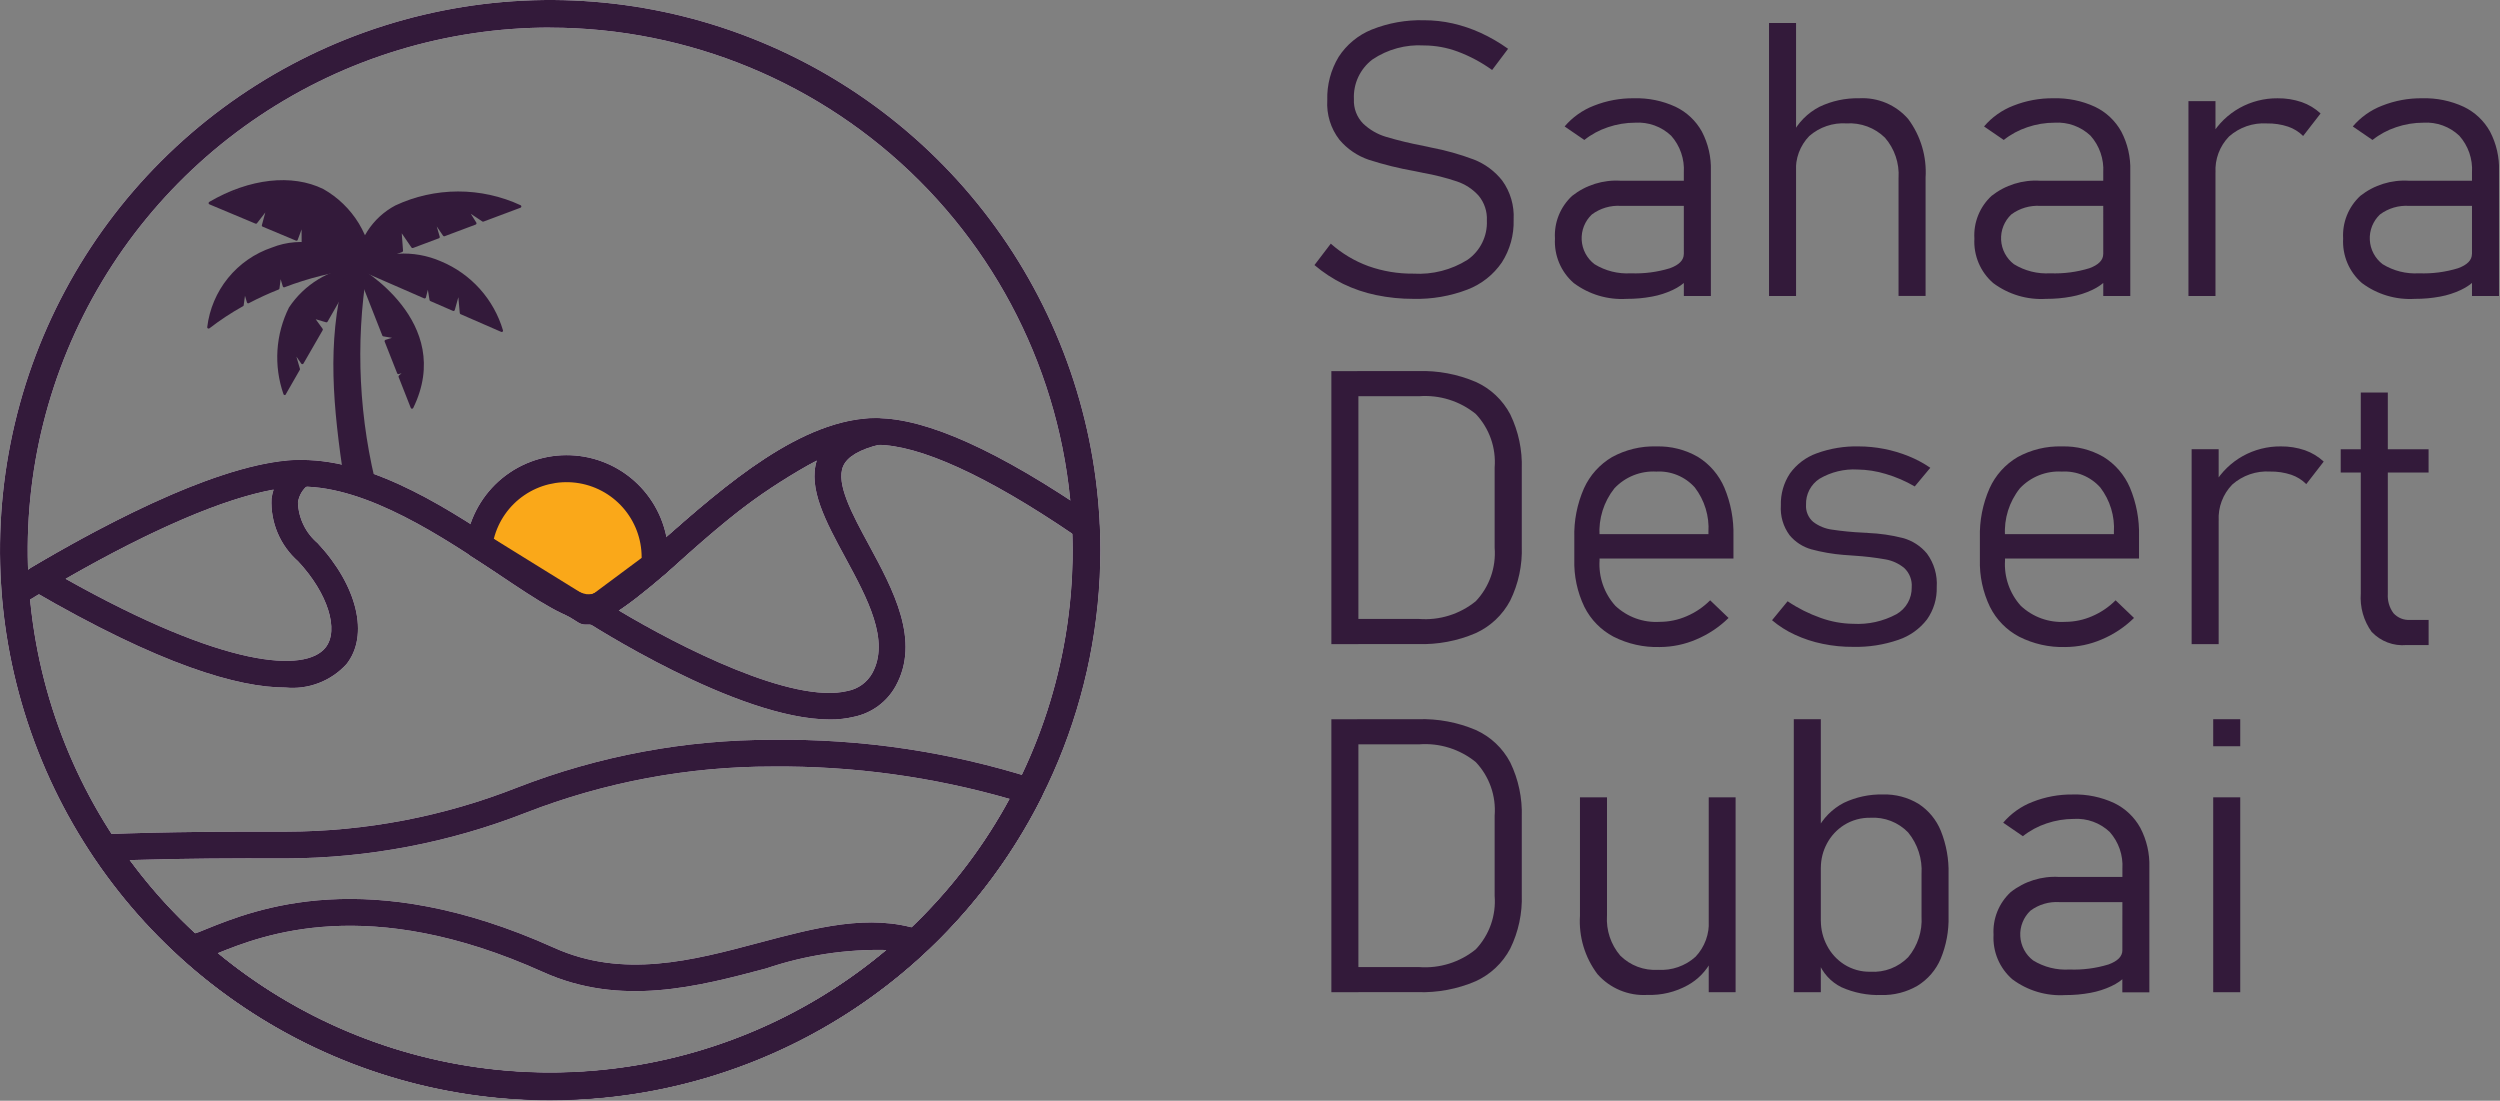 <svg width="134" height="59" viewBox="0 0 134 59" fill="none" xmlns="http://www.w3.org/2000/svg">
	<rect x="0" y="0" width="134" height="59" fill="#808080" stroke="none"/>
	<g clip-path="url(#clip0_1103_20)">
		<path d="M73.756 15.815C73.145 15.689 72.552 15.487 71.99 15.215C71.439 14.944 70.923 14.606 70.455 14.208L71.33 13.06C71.922 13.586 72.609 13.996 73.353 14.267C74.124 14.54 74.936 14.675 75.753 14.667C76.778 14.729 77.796 14.469 78.665 13.922C78.999 13.688 79.268 13.373 79.448 13.007C79.628 12.642 79.714 12.236 79.696 11.829V11.82C79.721 11.333 79.561 10.855 79.248 10.481C78.933 10.135 78.535 9.874 78.091 9.725C77.495 9.526 76.884 9.371 76.264 9.263C76.243 9.256 76.221 9.251 76.198 9.248L76.123 9.233L75.831 9.173C74.996 9.027 74.173 8.823 73.366 8.564C72.753 8.355 72.208 7.983 71.791 7.487C71.327 6.886 71.097 6.136 71.142 5.378V5.369C71.118 4.553 71.33 3.748 71.751 3.049C72.178 2.391 72.798 1.879 73.526 1.585C74.418 1.229 75.374 1.059 76.334 1.085C76.85 1.085 77.365 1.142 77.869 1.256C78.385 1.374 78.888 1.544 79.369 1.764C79.883 2.001 80.373 2.286 80.833 2.615L79.978 3.752C79.408 3.341 78.785 3.008 78.126 2.762C77.552 2.55 76.946 2.439 76.334 2.436C75.35 2.375 74.374 2.641 73.557 3.192C73.233 3.44 72.973 3.762 72.801 4.132C72.629 4.502 72.55 4.909 72.57 5.316V5.323C72.558 5.562 72.596 5.801 72.681 6.025C72.766 6.248 72.896 6.452 73.063 6.623C73.409 6.953 73.828 7.196 74.286 7.333C74.944 7.529 75.611 7.69 76.286 7.815L76.372 7.835C76.401 7.842 76.434 7.848 76.472 7.855C76.511 7.862 76.55 7.87 76.588 7.881C76.625 7.89 76.663 7.899 76.704 7.907C77.486 8.055 78.253 8.271 78.998 8.551C79.598 8.785 80.125 9.176 80.522 9.683C80.956 10.286 81.17 11.019 81.131 11.761V11.781C81.155 12.591 80.934 13.389 80.496 14.07C80.045 14.728 79.405 15.233 78.66 15.519C77.735 15.873 76.75 16.043 75.76 16.019C75.087 16.021 74.415 15.953 73.756 15.815V15.815Z" fill="#331A3A"></path>
		<path d="M84.353 15.171C84.014 14.877 83.748 14.509 83.573 14.096C83.399 13.683 83.321 13.235 83.346 12.787C83.32 12.361 83.39 11.935 83.549 11.539C83.709 11.143 83.954 10.788 84.267 10.498C85.004 9.917 85.93 9.628 86.867 9.687H90.339L90.48 11.035H86.88C86.324 10.999 85.773 11.162 85.325 11.494C85.14 11.668 84.996 11.881 84.901 12.117C84.807 12.353 84.765 12.607 84.778 12.86C84.792 13.114 84.86 13.362 84.979 13.586C85.098 13.811 85.264 14.007 85.466 14.161C86.05 14.52 86.73 14.69 87.414 14.649C88.122 14.677 88.829 14.585 89.507 14.378C90.004 14.197 90.252 13.942 90.252 13.613L90.463 14.981C90.231 15.213 89.96 15.402 89.663 15.54C89.308 15.707 88.932 15.828 88.546 15.898C88.1 15.981 87.646 16.022 87.192 16.019C86.175 16.082 85.169 15.781 84.353 15.171V15.171ZM90.253 9.244C90.275 8.888 90.226 8.53 90.11 8.193C89.994 7.855 89.812 7.543 89.575 7.276C89.319 7.033 89.016 6.845 88.684 6.725C88.352 6.604 87.999 6.554 87.647 6.576C87.15 6.576 86.657 6.658 86.187 6.818C85.728 6.97 85.299 7.201 84.92 7.502L83.864 6.778C84.285 6.283 84.822 5.901 85.428 5.667C86.115 5.394 86.848 5.258 87.587 5.267C88.354 5.246 89.116 5.402 89.812 5.725C90.408 6.01 90.901 6.475 91.221 7.053C91.559 7.7 91.725 8.423 91.703 9.153V15.865H90.254L90.253 9.244Z" fill="#331A3A"></path>
		<path d="M94.82 1.232H96.269V15.864H94.82V1.232ZM101.763 9.532C101.811 8.746 101.549 7.973 101.033 7.379C100.762 7.115 100.439 6.91 100.085 6.779C99.73 6.647 99.352 6.591 98.975 6.614C98.245 6.567 97.526 6.811 96.975 7.293C96.729 7.547 96.539 7.85 96.416 8.182C96.294 8.514 96.243 8.868 96.265 9.221L96.054 7.209C96.375 6.572 96.889 6.053 97.523 5.725C98.185 5.408 98.913 5.252 99.647 5.267C100.141 5.239 100.636 5.325 101.092 5.517C101.548 5.71 101.954 6.004 102.279 6.378C102.951 7.283 103.282 8.397 103.211 9.523V15.863H101.762V9.532H101.763Z" fill="#331A3A"></path>
		<path d="M106.834 15.171C106.495 14.877 106.229 14.509 106.054 14.096C105.88 13.683 105.802 13.235 105.827 12.787C105.801 12.361 105.871 11.935 106.03 11.539C106.189 11.143 106.435 10.788 106.748 10.498C107.485 9.917 108.411 9.628 109.348 9.687H112.82L112.961 11.035H109.361C108.805 11 108.254 11.162 107.806 11.494C107.621 11.668 107.477 11.881 107.382 12.117C107.288 12.353 107.246 12.607 107.259 12.86C107.273 13.114 107.341 13.362 107.46 13.586C107.579 13.811 107.745 14.007 107.947 14.161C108.531 14.52 109.211 14.69 109.895 14.649C110.603 14.677 111.31 14.585 111.988 14.378C112.485 14.197 112.734 13.942 112.733 13.613L112.944 14.981C112.712 15.213 112.441 15.402 112.144 15.54C111.789 15.707 111.413 15.828 111.027 15.898C110.581 15.981 110.128 16.022 109.674 16.019C108.657 16.082 107.65 15.781 106.834 15.171V15.171ZM112.734 9.244C112.756 8.887 112.707 8.53 112.59 8.192C112.474 7.855 112.292 7.543 112.055 7.276C111.799 7.033 111.496 6.846 111.164 6.725C110.833 6.605 110.48 6.554 110.128 6.576C109.631 6.576 109.138 6.658 108.668 6.818C108.209 6.97 107.78 7.201 107.401 7.502L106.345 6.778C106.766 6.283 107.303 5.901 107.909 5.667C108.596 5.394 109.329 5.258 110.068 5.267C110.835 5.246 111.597 5.402 112.293 5.725C112.889 6.01 113.382 6.475 113.702 7.053C114.04 7.7 114.206 8.423 114.184 9.153V15.865H112.735L112.734 9.244Z" fill="#331A3A"></path>
		<path d="M117.301 5.419H118.75V15.865H117.301V5.419ZM122.64 6.787C122.275 6.667 121.893 6.609 121.508 6.616C121.14 6.593 120.771 6.643 120.422 6.763C120.074 6.883 119.752 7.071 119.476 7.316C119.228 7.571 119.035 7.875 118.911 8.208C118.786 8.542 118.732 8.897 118.752 9.253L118.541 7.241C118.906 6.634 119.423 6.133 120.041 5.787C120.664 5.441 121.367 5.262 122.079 5.268C122.519 5.262 122.956 5.332 123.372 5.473C123.747 5.604 124.092 5.812 124.383 6.082L123.448 7.289C123.221 7.062 122.944 6.89 122.64 6.787V6.787Z" fill="#331A3A"></path>
		<path d="M126.599 15.171C126.261 14.877 125.994 14.509 125.819 14.096C125.645 13.682 125.567 13.235 125.592 12.787C125.567 12.361 125.636 11.935 125.795 11.539C125.955 11.143 126.2 10.788 126.513 10.498C127.25 9.917 128.176 9.628 129.113 9.687H132.582L132.723 11.035H129.123C128.567 10.999 128.016 11.162 127.568 11.494C127.383 11.668 127.239 11.881 127.144 12.117C127.05 12.353 127.008 12.607 127.022 12.86C127.035 13.114 127.103 13.362 127.222 13.586C127.341 13.811 127.507 14.007 127.709 14.161C128.293 14.52 128.973 14.69 129.657 14.649C130.365 14.677 131.072 14.585 131.75 14.378C132.247 14.197 132.496 13.942 132.495 13.613L132.706 14.981C132.474 15.213 132.203 15.402 131.906 15.54C131.551 15.707 131.175 15.828 130.789 15.898C130.343 15.981 129.889 16.022 129.435 16.019C128.419 16.081 127.414 15.78 126.599 15.171V15.171ZM132.499 9.244C132.521 8.887 132.472 8.53 132.356 8.192C132.239 7.855 132.057 7.543 131.82 7.276C131.564 7.033 131.261 6.846 130.93 6.725C130.598 6.605 130.245 6.554 129.893 6.576C129.396 6.576 128.903 6.658 128.433 6.818C127.974 6.97 127.545 7.201 127.166 7.502L126.11 6.778C126.531 6.283 127.068 5.901 127.674 5.667C128.361 5.394 129.094 5.258 129.833 5.267C130.6 5.246 131.362 5.402 132.058 5.725C132.654 6.011 133.146 6.475 133.466 7.053C133.804 7.7 133.97 8.423 133.948 9.153V15.865H132.499V9.244Z" fill="#331A3A"></path>
		<path d="M71.361 19.892H72.81V34.524H71.361V19.892ZM72.749 33.176H76.059C77.159 33.261 78.248 32.92 79.103 32.224C79.462 31.844 79.737 31.393 79.911 30.9C80.085 30.407 80.154 29.882 80.113 29.361V25.053C80.154 24.532 80.085 24.008 79.911 23.515C79.737 23.022 79.462 22.571 79.103 22.19C78.248 21.494 77.159 21.154 76.059 21.238H72.751V19.89H76.001C77.065 19.855 78.123 20.053 79.101 20.47C79.897 20.828 80.549 21.443 80.953 22.216C81.391 23.125 81.602 24.126 81.567 25.134V29.281C81.603 30.288 81.391 31.288 80.947 32.193C80.539 32.965 79.886 33.579 79.091 33.939C78.113 34.358 77.055 34.557 75.991 34.522H72.751V33.176H72.749Z" fill="#331A3A"></path>
		<path d="M86.486 34.127C85.81 33.771 85.263 33.211 84.922 32.527C84.543 31.738 84.359 30.871 84.383 29.996V28.819C84.358 27.91 84.535 27.006 84.902 26.173C85.218 25.475 85.742 24.891 86.402 24.502C87.129 24.103 87.949 23.904 88.777 23.928C89.56 23.905 90.333 24.1 91.011 24.491C91.641 24.881 92.134 25.456 92.425 26.136C92.77 26.959 92.936 27.845 92.913 28.736V29.936H85.372V28.628H91.572V28.528C91.626 27.666 91.367 26.814 90.842 26.128C90.585 25.841 90.267 25.615 89.91 25.468C89.554 25.32 89.169 25.255 88.784 25.277C88.365 25.253 87.947 25.321 87.557 25.476C87.168 25.632 86.817 25.871 86.53 26.177C85.961 26.895 85.678 27.799 85.736 28.713V30.041C85.709 30.482 85.769 30.924 85.914 31.341C86.06 31.759 86.287 32.143 86.582 32.471C86.9 32.77 87.275 33 87.685 33.148C88.095 33.296 88.531 33.358 88.966 33.331C89.46 33.33 89.948 33.228 90.4 33.031C90.873 32.83 91.302 32.54 91.664 32.176L92.651 33.122C92.152 33.612 91.565 34.003 90.92 34.274C90.304 34.54 89.64 34.678 88.969 34.681C88.108 34.707 87.255 34.516 86.486 34.127V34.127Z" fill="#331A3A"></path>
		<path d="M97.688 34.508C97.176 34.404 96.678 34.24 96.204 34.02C95.763 33.818 95.352 33.557 94.981 33.244L95.816 32.228C96.366 32.599 96.962 32.899 97.588 33.119C98.146 33.321 98.734 33.428 99.328 33.436C100.134 33.482 100.937 33.304 101.648 32.922C101.903 32.777 102.114 32.566 102.258 32.311C102.403 32.056 102.475 31.766 102.468 31.473C102.482 31.283 102.453 31.092 102.384 30.914C102.315 30.737 102.207 30.577 102.068 30.446C101.78 30.208 101.436 30.049 101.068 29.984C100.512 29.886 99.951 29.819 99.388 29.784C99.32 29.777 99.252 29.773 99.183 29.769C99.114 29.765 99.044 29.762 98.978 29.754C98.951 29.754 98.924 29.752 98.897 29.748C98.87 29.745 98.843 29.743 98.816 29.743C98.231 29.696 97.652 29.596 97.085 29.443C96.63 29.314 96.224 29.051 95.922 28.687C95.581 28.226 95.415 27.659 95.454 27.087C95.436 26.48 95.606 25.882 95.942 25.376C96.299 24.881 96.797 24.506 97.371 24.299C98.094 24.035 98.861 23.909 99.631 23.927C100.55 23.93 101.46 24.109 102.312 24.455C102.717 24.619 103.104 24.826 103.464 25.073L102.63 26.073C102.142 25.789 101.622 25.564 101.08 25.404C100.591 25.254 100.083 25.174 99.571 25.167C98.856 25.125 98.145 25.297 97.528 25.66C97.297 25.809 97.11 26.015 96.983 26.259C96.856 26.502 96.794 26.774 96.804 27.048C96.791 27.223 96.819 27.399 96.888 27.561C96.956 27.723 97.061 27.867 97.196 27.98C97.487 28.198 97.828 28.338 98.188 28.387C98.733 28.469 99.282 28.523 99.833 28.548C99.862 28.548 99.891 28.55 99.919 28.553C99.948 28.556 99.976 28.558 100.005 28.558H100.066C100.086 28.558 100.106 28.561 100.126 28.567C100.756 28.592 101.382 28.683 101.993 28.838C102.5 28.975 102.952 29.267 103.286 29.672C103.667 30.192 103.852 30.829 103.809 31.472C103.827 32.09 103.643 32.698 103.286 33.203C102.895 33.71 102.363 34.09 101.756 34.294C100.977 34.563 100.155 34.691 99.331 34.672C98.779 34.676 98.228 34.621 97.688 34.508V34.508Z" fill="#331A3A"></path>
		<path d="M108.225 34.127C107.549 33.771 107.002 33.211 106.661 32.527C106.282 31.738 106.097 30.871 106.122 29.996V28.819C106.097 27.91 106.274 27.006 106.641 26.173C106.956 25.475 107.48 24.891 108.141 24.502C108.867 24.103 109.687 23.904 110.516 23.928C111.298 23.905 112.072 24.1 112.75 24.491C113.379 24.881 113.873 25.456 114.164 26.136C114.509 26.959 114.675 27.845 114.652 28.736V29.936H107.105V28.628H113.305V28.528C113.359 27.666 113.1 26.814 112.575 26.128C112.318 25.841 112 25.615 111.643 25.468C111.287 25.32 110.902 25.255 110.517 25.277C110.098 25.253 109.679 25.321 109.29 25.476C108.9 25.632 108.55 25.871 108.263 26.177C107.693 26.895 107.41 27.799 107.469 28.713V30.041C107.441 30.482 107.502 30.924 107.647 31.341C107.792 31.759 108.019 32.143 108.314 32.471C108.632 32.77 109.007 33 109.417 33.148C109.827 33.296 110.263 33.358 110.698 33.331C111.191 33.33 111.679 33.228 112.132 33.031C112.604 32.83 113.033 32.54 113.396 32.176L114.383 33.122C113.884 33.612 113.296 34.003 112.652 34.274C112.036 34.54 111.372 34.678 110.701 34.681C109.842 34.706 108.991 34.515 108.225 34.127V34.127Z" fill="#331A3A"></path>
		<path d="M117.471 24.078H118.92V34.524H117.471V24.078ZM122.81 25.446C122.445 25.326 122.062 25.268 121.678 25.275C121.31 25.252 120.941 25.302 120.592 25.422C120.244 25.543 119.922 25.73 119.646 25.975C119.398 26.23 119.205 26.534 119.081 26.867C118.956 27.201 118.902 27.557 118.922 27.912L118.711 25.9C119.076 25.293 119.593 24.792 120.211 24.446C120.834 24.1 121.536 23.921 122.248 23.927C122.688 23.922 123.125 23.991 123.541 24.132C123.916 24.264 124.26 24.471 124.551 24.741L123.616 25.948C123.39 25.721 123.114 25.549 122.81 25.446V25.446Z" fill="#331A3A"></path>
		<path d="M125.462 24.079H130.172V25.328H125.462V24.079ZM127.127 33.879C126.693 33.28 126.485 32.548 126.538 31.81V21.038H127.987V31.828C127.962 32.198 128.068 32.565 128.287 32.864C128.399 32.989 128.539 33.087 128.695 33.15C128.851 33.213 129.019 33.239 129.187 33.227H130.174V34.575H128.986C128.643 34.606 128.298 34.559 127.976 34.437C127.654 34.316 127.364 34.123 127.127 33.874V33.879Z" fill="#331A3A"></path>
		<path d="M71.361 38.551H72.81V53.183H71.361V38.551ZM72.749 51.835H76.059C77.159 51.919 78.248 51.579 79.103 50.883C79.462 50.502 79.737 50.051 79.911 49.558C80.085 49.065 80.154 48.541 80.113 48.02V43.712C80.154 43.191 80.085 42.667 79.911 42.174C79.737 41.681 79.462 41.229 79.103 40.849C78.248 40.153 77.159 39.812 76.059 39.897H72.751V38.549H76.001C77.064 38.514 78.122 38.711 79.101 39.127C79.897 39.485 80.549 40.099 80.953 40.873C81.391 41.781 81.602 42.783 81.567 43.791V47.938C81.603 48.945 81.391 49.945 80.947 50.85C80.539 51.621 79.886 52.236 79.091 52.596C78.113 53.015 77.055 53.214 75.991 53.179H72.751V51.835H72.749Z" fill="#331A3A"></path>
		<path d="M86.134 49.086C86.085 49.865 86.342 50.632 86.849 51.224C87.114 51.486 87.431 51.689 87.779 51.82C88.128 51.951 88.501 52.006 88.872 51.983C89.237 52.006 89.602 51.956 89.947 51.835C90.291 51.715 90.609 51.528 90.88 51.283C91.127 51.022 91.317 50.714 91.439 50.376C91.561 50.038 91.612 49.679 91.59 49.321L91.731 51.505C91.447 52.053 91.007 52.506 90.467 52.805C89.805 53.173 89.056 53.353 88.299 53.328C87.799 53.358 87.298 53.273 86.835 53.08C86.372 52.888 85.959 52.593 85.627 52.217C84.949 51.319 84.615 50.207 84.686 49.083V42.737H86.135V49.086H86.134ZM91.588 42.737H93.028V53.183H91.588V42.737Z" fill="#331A3A"></path>
		<path d="M96.147 38.55H97.596V53.182H96.147V38.55ZM98.704 52.916C98.129 52.633 97.683 52.142 97.457 51.542L97.598 49.358C97.598 49.816 97.709 50.266 97.921 50.671C98.133 51.088 98.453 51.441 98.847 51.693C99.268 51.96 99.758 52.096 100.256 52.085C100.629 52.108 101.003 52.05 101.352 51.916C101.701 51.781 102.017 51.573 102.279 51.306C102.788 50.695 103.044 49.912 102.994 49.118V46.85C103.045 46.044 102.79 45.248 102.279 44.622C102.019 44.352 101.704 44.141 101.354 44.005C101.005 43.868 100.63 43.81 100.256 43.832C99.759 43.822 99.269 43.956 98.847 44.219C98.456 44.466 98.137 44.81 97.921 45.219C97.709 45.616 97.598 46.058 97.598 46.507L97.387 44.495C97.701 43.867 98.206 43.354 98.83 43.031C99.485 42.72 100.205 42.567 100.93 42.583C101.598 42.564 102.258 42.738 102.83 43.083C103.37 43.433 103.789 43.941 104.03 44.537C104.323 45.27 104.463 46.054 104.443 46.842V49.116C104.463 49.895 104.319 50.67 104.021 51.39C103.768 51.988 103.335 52.492 102.783 52.833C102.192 53.178 101.516 53.352 100.832 53.333C100.1 53.357 99.373 53.214 98.704 52.916V52.916Z" fill="#331A3A"></path>
		<path d="M107.861 52.489C107.523 52.195 107.256 51.827 107.081 51.414C106.907 51.001 106.829 50.553 106.854 50.105C106.829 49.679 106.898 49.253 107.057 48.857C107.217 48.461 107.462 48.106 107.775 47.816C108.513 47.235 109.438 46.946 110.375 47.005H113.847L113.988 48.353H110.388C109.832 48.317 109.281 48.479 108.833 48.811C108.648 48.985 108.504 49.198 108.41 49.434C108.315 49.67 108.273 49.923 108.287 50.177C108.3 50.431 108.369 50.678 108.487 50.903C108.606 51.128 108.772 51.324 108.974 51.478C109.558 51.837 110.238 52.007 110.922 51.966C111.63 51.993 112.338 51.902 113.015 51.695C113.513 51.514 113.761 51.259 113.76 50.93L113.971 52.298C113.739 52.53 113.469 52.719 113.171 52.857C112.816 53.024 112.44 53.144 112.054 53.215C111.608 53.298 111.155 53.339 110.701 53.336C109.684 53.399 108.678 53.099 107.861 52.489V52.489ZM113.761 46.562C113.783 46.205 113.734 45.848 113.618 45.51C113.501 45.173 113.319 44.861 113.082 44.594C112.826 44.351 112.523 44.163 112.191 44.043C111.86 43.922 111.506 43.872 111.154 43.894C110.658 43.894 110.164 43.976 109.694 44.136C109.235 44.288 108.806 44.519 108.427 44.82L107.371 44.096C107.792 43.601 108.33 43.219 108.935 42.985C109.622 42.712 110.355 42.576 111.094 42.585C111.861 42.563 112.623 42.72 113.319 43.043C113.915 43.331 114.406 43.797 114.724 44.377C115.062 45.024 115.228 45.747 115.206 46.477V53.189H113.757L113.761 46.562Z" fill="#331A3A"></path>
		<path d="M118.628 38.55H120.077V39.999H118.628V38.55ZM118.628 42.737H120.077V53.183H118.628V42.737Z" fill="#331A3A"></path>
		<path d="M29.489 58.95C24.638 58.952 19.862 57.755 15.586 55.465C11.309 53.176 7.666 49.864 4.978 45.826C4.908 45.72 4.867 45.598 4.86 45.471C4.853 45.344 4.879 45.218 4.937 45.105C4.995 44.992 5.082 44.896 5.188 44.828C5.295 44.759 5.418 44.72 5.545 44.715C9.066 44.574 12.498 44.574 14.994 44.576H15.361C19.594 44.566 23.787 43.763 27.724 42.21C32.092 40.512 36.738 39.644 41.424 39.653C46.168 39.592 50.891 40.293 55.412 41.729C55.509 41.762 55.597 41.816 55.672 41.886C55.746 41.956 55.805 42.042 55.843 42.136C55.882 42.231 55.9 42.333 55.895 42.435C55.891 42.538 55.865 42.638 55.819 42.729C53.377 47.617 49.618 51.725 44.965 54.592C40.313 57.458 34.953 58.967 29.489 58.95V58.95ZM6.909 46.103C9.709 49.907 13.424 52.942 17.71 54.927C21.997 56.911 26.715 57.781 31.427 57.454C36.139 57.128 40.692 55.616 44.664 53.06C48.635 50.503 51.897 46.985 54.145 42.831C50.008 41.637 45.719 41.049 41.413 41.087C36.886 41.082 32.397 41.923 28.178 43.566C24.09 45.166 19.741 45.995 15.351 46.011H14.984C12.814 46.002 9.933 46.009 6.909 46.103V46.103Z" fill="white"></path>
		<path d="M29.489 58.95C22.192 58.955 15.153 56.246 9.742 51.35C9.635 51.253 9.559 51.126 9.525 50.986C9.491 50.845 9.501 50.698 9.553 50.563C9.605 50.428 9.697 50.312 9.816 50.23C9.935 50.148 10.076 50.105 10.221 50.105C10.512 50.019 10.797 49.913 11.074 49.79C13.66 48.746 19.712 46.3 29.693 50.797C33.401 52.47 37.111 51.483 40.699 50.527C43.742 49.718 46.614 48.953 49.31 49.837C49.427 49.876 49.533 49.945 49.615 50.037C49.698 50.129 49.756 50.241 49.782 50.362C49.809 50.483 49.804 50.609 49.767 50.727C49.731 50.845 49.664 50.952 49.574 51.037C44.127 56.13 36.946 58.959 29.489 58.95V58.95ZM11.641 51.104C16.702 55.282 23.068 57.552 29.631 57.519C36.193 57.486 42.536 55.151 47.554 50.921C45.35 50.866 43.153 51.201 41.065 51.909C37.414 52.881 33.276 53.982 29.104 52.1C19.723 47.873 14.074 50.121 11.64 51.104H11.641Z" fill="white"></path>
		<path d="M35.108 29.868C35.108 28.69 34.67 27.553 33.877 26.681C33.085 25.809 31.995 25.263 30.822 25.151C29.649 25.038 28.476 25.367 27.532 26.073C26.588 26.779 25.942 27.811 25.718 28.968L25.639 29.206L31.385 32.762H31.743L35.233 30.169L35.108 29.868Z" fill="white"></path>
		<path d="M31.742 33.48H31.384C31.251 33.48 31.121 33.443 31.008 33.374L25.262 29.818C25.126 29.733 25.023 29.605 24.968 29.454C24.914 29.304 24.912 29.139 24.962 28.987L25.026 28.787C25.288 27.47 26.026 26.296 27.099 25.489C28.173 24.683 29.506 24.301 30.844 24.417C32.182 24.532 33.43 25.138 34.349 26.116C35.269 27.095 35.794 28.379 35.826 29.721L35.899 29.899C35.96 30.046 35.969 30.209 35.927 30.362C35.884 30.515 35.792 30.649 35.664 30.743L32.174 33.336C32.049 33.43 31.898 33.48 31.742 33.48V33.48ZM26.467 28.88L31.542 32.022L34.392 29.904V29.867C34.392 28.886 34.034 27.939 33.384 27.204C32.735 26.469 31.84 25.996 30.866 25.875C29.893 25.754 28.909 25.992 28.099 26.546C27.289 27.099 26.71 27.929 26.469 28.88H26.467Z" fill="white"></path>
		<path d="M29.489 58.95C22.081 58.949 14.945 56.157 9.503 51.131C4.06 46.105 0.711 39.214 0.121 31.829C0.11 31.698 0.137 31.566 0.196 31.448C0.256 31.331 0.347 31.232 0.46 31.163C4.425 28.731 11.741 24.652 16.17 24.652C20.142 24.652 24.245 27.403 27.543 29.615C29.194 30.721 30.899 31.865 31.589 31.865C32.225 31.865 33.997 30.31 35.56 28.936C38.867 26.031 42.982 22.414 47.006 22.414C49.652 22.414 53.557 24.176 58.615 27.654C58.706 27.717 58.782 27.8 58.836 27.897C58.89 27.994 58.92 28.102 58.925 28.213C58.943 28.635 58.954 29.06 58.954 29.486C58.953 37.3 55.848 44.794 50.322 50.319C44.797 55.844 37.303 58.949 29.489 58.949V58.95ZM1.583 32.15C2.268 39.321 5.687 45.953 11.131 50.67C16.575 55.387 23.627 57.828 30.822 57.485C38.017 57.142 44.805 54.042 49.776 48.829C54.747 43.616 57.52 36.689 57.52 29.485C57.52 29.199 57.514 28.913 57.505 28.629C52.9 25.497 49.272 23.844 47.005 23.844C43.52 23.844 39.464 27.408 36.505 30.008C34.049 32.167 32.714 33.293 31.592 33.293C30.47 33.293 28.909 32.248 26.75 30.801C23.779 28.809 19.711 26.082 16.173 26.082C12.22 26.083 5.491 29.782 1.583 32.154V32.15Z" fill="white"></path>
		<path d="M44.48 38.565C39.532 38.565 31.565 33.419 31.198 33.179C31.068 33.095 30.969 32.971 30.916 32.827C30.862 32.682 30.857 32.523 30.901 32.375C30.945 32.227 31.036 32.097 31.16 32.005C31.284 31.913 31.434 31.864 31.589 31.864C32.225 31.864 33.997 30.309 35.56 28.935C38.867 26.03 42.982 22.413 47.006 22.413C47.181 22.413 47.35 22.477 47.481 22.593C47.612 22.709 47.696 22.869 47.717 23.043C47.737 23.217 47.694 23.392 47.594 23.536C47.494 23.68 47.345 23.782 47.175 23.823C46.087 24.085 45.422 24.474 45.198 24.978C44.785 25.906 45.689 27.578 46.564 29.191C47.872 31.605 49.353 34.343 48.007 36.778C47.777 37.192 47.461 37.553 47.081 37.835C46.7 38.117 46.264 38.315 45.801 38.414C45.368 38.519 44.925 38.57 44.48 38.565V38.565ZM33.162 32.718C36.382 34.644 42.49 37.771 45.45 37.03C45.721 36.976 45.978 36.864 46.203 36.702C46.427 36.539 46.614 36.33 46.75 36.089C47.718 34.338 46.49 32.069 45.301 29.874C44.276 27.981 43.301 26.188 43.782 24.674C41.13 26.124 38.681 27.919 36.499 30.011C35.451 30.99 34.336 31.894 33.163 32.718H33.162Z" fill="white"></path>
		<path d="M15.296 36.852C12.782 36.852 8.617 35.662 1.717 31.642C1.609 31.58 1.52 31.49 1.457 31.382C1.395 31.274 1.362 31.152 1.361 31.028C1.361 30.903 1.393 30.781 1.454 30.672C1.516 30.564 1.605 30.474 1.712 30.41C6.147 27.784 12.254 24.655 16.169 24.655C16.324 24.655 16.475 24.706 16.599 24.799C16.723 24.892 16.813 25.023 16.856 25.172C16.899 25.321 16.892 25.48 16.837 25.625C16.782 25.77 16.681 25.893 16.55 25.975C16.393 26.088 16.262 26.231 16.162 26.396C16.062 26.56 15.997 26.744 15.97 26.934C15.984 27.35 16.085 27.758 16.267 28.133C16.448 28.508 16.706 28.84 17.023 29.109C19.16 31.394 19.796 34.064 18.567 35.603C18.156 36.051 17.647 36.398 17.079 36.614C16.511 36.831 15.901 36.913 15.296 36.852V36.852ZM3.505 31.018C12.084 35.84 16.376 36.054 17.447 34.712C18.197 33.771 17.564 31.783 15.976 30.085C15.503 29.669 15.129 29.152 14.883 28.572C14.637 27.992 14.524 27.364 14.553 26.734C14.575 26.564 14.613 26.397 14.667 26.234C11.98 26.724 8.117 28.372 3.505 31.018Z" fill="white"></path>
		<path d="M29.49 58.978C23.658 58.978 17.956 57.248 13.107 54.008C8.257 50.768 4.478 46.162 2.246 40.774C0.014 35.386 -0.57 29.456 0.568 23.736C1.705 18.016 4.514 12.761 8.638 8.637C12.762 4.513 18.017 1.704 23.737 0.567C29.457 -0.571 35.386 0.013 40.775 2.245C46.163 4.477 50.769 8.256 54.009 13.106C57.249 17.955 58.979 23.657 58.979 29.489C58.97 37.307 55.861 44.803 50.332 50.331C44.804 55.86 37.308 58.969 29.49 58.978ZM29.49 1.478C23.951 1.478 18.536 3.121 13.931 6.198C9.325 9.276 5.736 13.65 3.616 18.767C1.497 23.885 0.943 29.516 2.023 34.949C3.104 40.381 5.772 45.371 9.688 49.288C13.605 53.205 18.596 55.872 24.028 56.952C29.461 58.032 35.092 57.478 40.209 55.358C45.327 53.238 49.7 49.648 52.778 45.042C55.855 40.437 57.497 35.022 57.497 29.483C57.487 22.059 54.533 14.941 49.283 9.692C44.033 4.442 36.914 1.49 29.49 1.482V1.478Z" fill="white"></path>
		<path d="M21.536 13.443L19.139 14.342C19.573 9.776 25.375 9.803 27.878 11.066L25.897 11.808L25 11.211L25.478 11.967L23.815 12.591L23.227 11.728L23.51 12.707L22.122 13.227L21.452 12.246L21.536 13.443Z" fill="#331A3A"></path>
		<path d="M27.909 11.128L27.897 11.135L25.916 11.877C25.906 11.881 25.894 11.883 25.883 11.882C25.872 11.88 25.861 11.876 25.851 11.869L25.234 11.459L25.529 11.93C25.535 11.939 25.539 11.949 25.54 11.96C25.541 11.971 25.54 11.982 25.537 11.992C25.533 12.002 25.527 12.011 25.52 12.019C25.512 12.027 25.504 12.033 25.494 12.038L23.831 12.662C23.816 12.668 23.8 12.668 23.785 12.663C23.77 12.658 23.757 12.648 23.748 12.635L23.41 12.138L23.568 12.685C23.571 12.694 23.572 12.703 23.571 12.712C23.571 12.721 23.568 12.73 23.564 12.738C23.56 12.746 23.554 12.753 23.547 12.759C23.54 12.765 23.532 12.769 23.524 12.772L22.135 13.293C22.121 13.298 22.104 13.298 22.089 13.293C22.074 13.288 22.061 13.278 22.053 13.265L21.533 12.505L21.603 13.439C21.604 13.454 21.6 13.469 21.591 13.482C21.583 13.495 21.57 13.505 21.556 13.51L19.158 14.409C19.147 14.413 19.135 14.415 19.123 14.413C19.111 14.411 19.1 14.407 19.09 14.4C19.081 14.393 19.073 14.383 19.068 14.372C19.063 14.361 19.061 14.349 19.062 14.336C19.101 13.646 19.317 12.977 19.69 12.394C20.064 11.812 20.581 11.335 21.192 11.012C22.243 10.521 23.388 10.265 24.548 10.263C25.708 10.261 26.854 10.513 27.907 11.001C27.918 11.007 27.928 11.017 27.935 11.028C27.942 11.04 27.946 11.053 27.946 11.067C27.945 11.079 27.941 11.091 27.935 11.101C27.928 11.112 27.919 11.121 27.909 11.128V11.128ZM25.901 11.73L27.691 11.059C26.672 10.624 25.574 10.406 24.466 10.419C23.359 10.433 22.266 10.678 21.259 11.138C20.686 11.441 20.198 11.884 19.841 12.424C19.484 12.965 19.268 13.587 19.215 14.233L21.454 13.393L21.368 12.245C21.367 12.229 21.371 12.214 21.379 12.201C21.388 12.188 21.401 12.178 21.415 12.174C21.43 12.169 21.446 12.168 21.461 12.174C21.476 12.178 21.489 12.188 21.498 12.201L22.137 13.136L23.411 12.658L23.146 11.745C23.142 11.729 23.144 11.712 23.151 11.697C23.158 11.683 23.17 11.671 23.185 11.664C23.2 11.657 23.217 11.655 23.233 11.659C23.249 11.663 23.263 11.672 23.273 11.685L23.831 12.502L25.357 11.936L24.93 11.259C24.922 11.245 24.918 11.229 24.919 11.212C24.921 11.196 24.928 11.181 24.939 11.169C24.951 11.158 24.966 11.151 24.983 11.149C24.999 11.148 25.015 11.153 25.029 11.162L25.901 11.73Z" fill="#331A3A"></path>
		<path d="M13.715 11.926L11.246 10.892C14.951 8.725 19.283 9.407 19.913 14.52L16.236 12.982L16.229 11.905L15.886 12.835L14.104 12.088L14.38 11.068L13.715 11.926Z" fill="#331A3A"></path>
		<path d="M19.945 14.584C19.936 14.587 19.927 14.589 19.917 14.589C19.907 14.589 19.897 14.587 19.889 14.583L16.211 13.044C16.198 13.039 16.187 13.03 16.18 13.018C16.172 13.006 16.168 12.993 16.168 12.979L16.165 12.296L15.957 12.856C15.95 12.875 15.945 12.893 15.919 12.898C15.91 12.902 15.9 12.903 15.89 12.903C15.88 12.903 15.871 12.901 15.862 12.897L14.079 12.15C14.063 12.144 14.049 12.132 14.041 12.116C14.033 12.1 14.032 12.082 14.037 12.065L14.22 11.389L13.776 11.964C13.767 11.976 13.754 11.986 13.739 11.99C13.723 11.994 13.707 11.993 13.693 11.987L11.225 10.953C11.212 10.948 11.201 10.94 11.193 10.929C11.185 10.918 11.181 10.905 11.18 10.891C11.179 10.878 11.182 10.865 11.188 10.853C11.193 10.841 11.202 10.831 11.213 10.824C13.367 9.564 15.651 9.307 17.329 10.132C18.109 10.573 18.763 11.206 19.23 11.97C19.696 12.736 19.959 13.607 19.993 14.502C19.995 14.515 19.994 14.528 19.989 14.539C19.984 14.551 19.975 14.561 19.965 14.568C19.959 14.574 19.953 14.579 19.945 14.584V14.584ZM16.31 12.93L19.829 14.402C19.784 13.552 19.524 12.728 19.075 12.005C18.626 11.281 18.002 10.683 17.261 10.265C16.308 9.89 15.28 9.75 14.261 9.856C13.243 9.963 12.266 10.313 11.412 10.877L13.697 11.833L14.33 11.021C14.34 11.008 14.355 10.999 14.371 10.996C14.387 10.992 14.404 10.995 14.419 11.002C14.434 11.01 14.445 11.023 14.452 11.038C14.458 11.054 14.459 11.071 14.455 11.087L14.196 12.046L15.854 12.74L16.17 11.881C16.176 11.865 16.188 11.852 16.202 11.844C16.217 11.835 16.234 11.832 16.251 11.835C16.267 11.838 16.282 11.847 16.293 11.86C16.304 11.873 16.309 11.889 16.309 11.906L16.31 12.93Z" fill="#331A3A"></path>
		<path d="M12.999 16.354C12.366 16.705 11.761 17.104 11.188 17.546C11.467 13.995 16.284 11.377 19.139 14.343C17.801 14.515 16.489 14.846 15.229 15.328L15.021 14.608L14.917 15.448C14.369 15.665 13.833 15.911 13.312 16.185L13.112 15.504L12.999 16.354Z" fill="#331A3A"></path>
		<path d="M19.175 14.404C19.165 14.409 19.155 14.413 19.145 14.415C17.813 14.587 16.507 14.917 15.253 15.396C15.244 15.4 15.234 15.402 15.224 15.402C15.214 15.402 15.204 15.399 15.195 15.395C15.186 15.391 15.178 15.385 15.172 15.377C15.165 15.369 15.161 15.361 15.158 15.351L15.043 14.965L14.98 15.46C14.978 15.473 14.973 15.485 14.965 15.495C14.957 15.506 14.946 15.514 14.934 15.518C14.389 15.734 13.856 15.978 13.336 16.251C13.327 16.256 13.317 16.258 13.306 16.259C13.295 16.259 13.285 16.258 13.275 16.254C13.265 16.249 13.257 16.243 13.25 16.235C13.243 16.227 13.238 16.218 13.235 16.208L13.131 15.853L13.062 16.361C13.061 16.372 13.057 16.382 13.051 16.392C13.045 16.401 13.036 16.408 13.026 16.412C12.397 16.762 11.795 17.158 11.226 17.598C11.215 17.607 11.201 17.612 11.187 17.613C11.173 17.614 11.159 17.612 11.147 17.606C11.134 17.6 11.124 17.591 11.117 17.579C11.11 17.567 11.106 17.554 11.107 17.54C11.222 16.573 11.608 15.659 12.222 14.903C12.835 14.147 13.651 13.58 14.573 13.269C15.355 12.957 16.213 12.889 17.034 13.072C17.856 13.254 18.603 13.68 19.179 14.294C19.188 14.304 19.195 14.316 19.197 14.329C19.2 14.343 19.199 14.356 19.194 14.369C19.192 14.383 19.186 14.395 19.175 14.404V14.404ZM15.271 15.233C16.471 14.787 17.715 14.47 18.981 14.287C18.421 13.732 17.71 13.352 16.938 13.195C16.165 13.038 15.362 13.109 14.63 13.402C13.764 13.703 12.996 14.232 12.406 14.933C11.815 15.634 11.425 16.481 11.275 17.385C11.802 16.986 12.355 16.626 12.933 16.305L13.038 15.49C13.04 15.473 13.048 15.458 13.06 15.447C13.072 15.435 13.087 15.428 13.104 15.427C13.12 15.425 13.137 15.43 13.151 15.439C13.164 15.449 13.174 15.463 13.178 15.479L13.352 16.075C13.833 15.825 14.336 15.594 14.846 15.39L14.948 14.59C14.951 14.574 14.959 14.559 14.97 14.547C14.982 14.536 14.998 14.529 15.014 14.527C15.031 14.526 15.047 14.53 15.061 14.54C15.075 14.549 15.085 14.563 15.089 14.579L15.271 15.233Z" fill="#331A3A"></path>
		<path d="M15.552 16.52C15.951 15.915 16.479 15.405 17.099 15.029C17.719 14.652 18.415 14.418 19.136 14.343L17.495 17.208L16.74 16.986L17.232 17.665L16.204 19.45L15.694 18.706L16.009 19.79L15.255 21.105C14.996 20.36 14.888 19.57 14.938 18.782C14.988 17.995 15.195 17.225 15.547 16.519" fill="#331A3A"></path>
		<path d="M15.301 21.166C15.288 21.173 15.273 21.177 15.257 21.176C15.244 21.175 15.23 21.17 15.219 21.162C15.208 21.154 15.2 21.142 15.195 21.129C14.932 20.374 14.822 19.573 14.872 18.775C14.923 17.977 15.133 17.196 15.49 16.48C15.898 15.867 16.435 15.351 17.064 14.969C17.694 14.587 18.399 14.348 19.131 14.269C19.145 14.269 19.157 14.272 19.169 14.278C19.181 14.284 19.191 14.292 19.198 14.303C19.205 14.314 19.209 14.326 19.209 14.339C19.209 14.352 19.205 14.365 19.199 14.376L17.558 17.24C17.55 17.255 17.538 17.266 17.522 17.272C17.507 17.278 17.49 17.279 17.474 17.274L16.922 17.111L17.291 17.621C17.299 17.632 17.304 17.646 17.305 17.66C17.305 17.673 17.302 17.687 17.295 17.699L16.267 19.483C16.261 19.494 16.252 19.502 16.242 19.509C16.231 19.515 16.22 19.518 16.208 19.519C16.196 19.519 16.184 19.517 16.173 19.512C16.163 19.506 16.154 19.499 16.147 19.489L15.887 19.114L16.077 19.769C16.08 19.778 16.08 19.788 16.079 19.797C16.078 19.806 16.075 19.815 16.07 19.823L15.316 21.138C15.316 21.144 15.315 21.149 15.312 21.154C15.309 21.159 15.306 21.163 15.301 21.166ZM15.613 16.557C15.272 17.228 15.067 17.96 15.01 18.71C14.953 19.461 15.046 20.215 15.283 20.93L15.939 19.781L15.634 18.727C15.629 18.711 15.63 18.693 15.637 18.678C15.645 18.662 15.657 18.65 15.673 18.643C15.688 18.636 15.706 18.634 15.722 18.638C15.738 18.643 15.752 18.653 15.761 18.667L16.207 19.315L17.151 17.669L16.687 17.025C16.677 17.013 16.672 16.998 16.672 16.983C16.672 16.968 16.677 16.953 16.686 16.941C16.695 16.929 16.707 16.92 16.721 16.915C16.735 16.911 16.75 16.91 16.764 16.915L17.462 17.12L19.006 14.428C18.322 14.52 17.666 14.757 17.081 15.124C16.497 15.491 15.998 15.978 15.617 16.554L15.613 16.557Z" fill="#331A3A"></path>
		<path d="M22.762 15.925L19.139 14.342C22.563 12.365 26.215 15.023 26.894 17.722L24.716 16.772L24.606 15.532L24.312 16.597L23.099 16.07L22.953 15.182L22.762 15.925Z" fill="#331A3A"></path>
		<path d="M26.928 17.785C26.919 17.79 26.908 17.794 26.897 17.794C26.886 17.795 26.875 17.794 26.865 17.789L24.686 16.839C24.674 16.834 24.664 16.825 24.657 16.815C24.649 16.805 24.645 16.793 24.644 16.78L24.567 15.93L24.377 16.616C24.374 16.626 24.369 16.635 24.362 16.643C24.356 16.651 24.348 16.657 24.338 16.662C24.329 16.667 24.319 16.669 24.309 16.67C24.299 16.67 24.288 16.668 24.279 16.664L23.066 16.137C23.055 16.132 23.045 16.124 23.038 16.115C23.03 16.105 23.025 16.094 23.023 16.082L22.933 15.532L22.83 15.944C22.827 15.954 22.823 15.963 22.816 15.971C22.809 15.979 22.801 15.986 22.791 15.99C22.782 15.995 22.772 15.997 22.762 15.998C22.752 15.998 22.741 15.996 22.732 15.992L19.107 14.41C19.096 14.404 19.085 14.396 19.078 14.385C19.07 14.375 19.066 14.362 19.064 14.35C19.064 14.336 19.067 14.323 19.073 14.312C19.08 14.3 19.09 14.29 19.102 14.284C19.78 13.883 20.545 13.648 21.332 13.6C22.119 13.552 22.907 13.691 23.63 14.006C24.426 14.336 25.138 14.84 25.715 15.48C26.291 16.121 26.717 16.883 26.961 17.709C26.965 17.722 26.965 17.736 26.96 17.748C26.956 17.761 26.948 17.772 26.938 17.78L26.928 17.785ZM24.781 16.725L26.784 17.601C26.524 16.829 26.103 16.122 25.55 15.525C24.996 14.928 24.323 14.455 23.573 14.137C22.893 13.839 22.154 13.703 21.413 13.737C20.671 13.772 19.948 13.976 19.298 14.336L22.713 15.826L22.881 15.164C22.884 15.148 22.893 15.134 22.907 15.124C22.92 15.114 22.936 15.11 22.952 15.111C22.969 15.111 22.985 15.117 22.997 15.128C23.009 15.139 23.017 15.155 23.019 15.171L23.158 16.02L24.262 16.497L24.537 15.515C24.542 15.499 24.552 15.485 24.566 15.476C24.579 15.466 24.596 15.461 24.613 15.463C24.63 15.464 24.645 15.471 24.657 15.483C24.669 15.495 24.677 15.51 24.678 15.527L24.781 16.725Z" fill="#331A3A"></path>
		<path d="M20.561 17.959L19.139 14.341C19.139 14.341 24.35 17.202 22.088 21.836L21.441 20.176L21.841 19.839L21.364 19.979L20.694 18.282L21.328 18.085L20.561 17.959Z" fill="#331A3A"></path>
		<path d="M22.12 21.898C22.108 21.906 22.094 21.91 22.08 21.909C22.066 21.909 22.053 21.904 22.041 21.896C22.03 21.888 22.021 21.876 22.017 21.863L21.365 20.206C21.36 20.192 21.358 20.176 21.362 20.162C21.366 20.147 21.374 20.134 21.386 20.124L21.525 20.006L21.374 20.05C21.357 20.055 21.339 20.053 21.323 20.045C21.308 20.038 21.295 20.025 21.288 20.009L20.618 18.311C20.614 18.302 20.613 18.292 20.613 18.282C20.613 18.271 20.616 18.262 20.62 18.253C20.625 18.244 20.631 18.235 20.639 18.229C20.646 18.223 20.655 18.218 20.665 18.215L21.011 18.108L20.546 18.029C20.534 18.027 20.522 18.022 20.513 18.014C20.503 18.006 20.496 17.996 20.492 17.984L19.07 14.367C19.065 14.354 19.064 14.339 19.067 14.325C19.071 14.311 19.079 14.298 19.09 14.289C19.1 14.279 19.114 14.273 19.128 14.271C19.143 14.27 19.158 14.273 19.17 14.28C19.225 14.308 24.414 17.229 22.149 21.868C22.142 21.88 22.132 21.89 22.12 21.898V21.898ZM21.518 20.201L22.09 21.654C23.893 17.707 20.158 15.062 19.279 14.511L20.612 17.894L21.336 18.014C21.352 18.017 21.366 18.024 21.377 18.036C21.388 18.048 21.394 18.063 21.395 18.079C21.396 18.095 21.392 18.111 21.383 18.124C21.374 18.137 21.36 18.147 21.345 18.152L20.785 18.326L21.402 19.892L21.816 19.771C21.832 19.767 21.848 19.768 21.863 19.774C21.878 19.78 21.891 19.791 21.899 19.805C21.908 19.819 21.91 19.835 21.907 19.852C21.904 19.868 21.895 19.882 21.882 19.892L21.518 20.201Z" fill="#331A3A"></path>
		<path d="M20.273 26.418C19.241 22.517 19.037 18.444 19.676 14.46C19.961 13.867 18.731 14.181 18.453 14.775C17.514 18.419 17.851 21.776 18.453 25.822" fill="#331A3A"></path>
		<path d="M29.489 58.95C24.638 58.952 19.862 57.755 15.586 55.465C11.309 53.176 7.666 49.864 4.978 45.826C4.908 45.72 4.867 45.598 4.86 45.471C4.853 45.344 4.879 45.218 4.937 45.105C4.995 44.992 5.082 44.896 5.188 44.828C5.295 44.759 5.418 44.72 5.545 44.715C9.066 44.574 12.498 44.574 14.994 44.576H15.361C19.594 44.566 23.787 43.763 27.724 42.21C32.092 40.512 36.738 39.644 41.424 39.653C46.168 39.592 50.891 40.293 55.412 41.729C55.509 41.762 55.597 41.816 55.672 41.886C55.746 41.956 55.805 42.042 55.843 42.136C55.882 42.231 55.9 42.333 55.895 42.435C55.891 42.538 55.865 42.638 55.819 42.729C53.377 47.617 49.618 51.725 44.965 54.592C40.313 57.458 34.953 58.967 29.489 58.95V58.95ZM6.909 46.103C9.709 49.907 13.424 52.942 17.71 54.927C21.997 56.911 26.715 57.781 31.427 57.454C36.139 57.128 40.692 55.616 44.664 53.06C48.635 50.503 51.897 46.985 54.145 42.831C50.008 41.637 45.719 41.049 41.413 41.087C36.886 41.082 32.397 41.923 28.178 43.566C24.09 45.166 19.741 45.995 15.351 46.011H14.984C12.814 46.002 9.933 46.009 6.909 46.103V46.103Z" fill="#331A3A"></path>
		<path d="M29.489 58.95C22.192 58.955 15.153 56.246 9.742 51.35C9.635 51.253 9.559 51.126 9.525 50.986C9.491 50.845 9.501 50.698 9.553 50.563C9.605 50.428 9.697 50.312 9.816 50.23C9.935 50.148 10.076 50.105 10.221 50.105C10.512 50.019 10.797 49.913 11.074 49.79C13.66 48.746 19.712 46.3 29.693 50.797C33.401 52.47 37.111 51.483 40.699 50.527C43.742 49.718 46.614 48.953 49.31 49.837C49.427 49.876 49.533 49.945 49.615 50.037C49.698 50.129 49.756 50.241 49.782 50.362C49.809 50.483 49.804 50.609 49.767 50.727C49.731 50.845 49.664 50.952 49.574 51.037C44.127 56.13 36.946 58.959 29.489 58.95V58.95ZM11.641 51.104C16.702 55.282 23.068 57.552 29.631 57.519C36.193 57.486 42.536 55.151 47.554 50.921C45.35 50.866 43.153 51.201 41.065 51.909C37.414 52.881 33.276 53.982 29.104 52.1C19.723 47.873 14.074 50.121 11.64 51.104H11.641Z" fill="#331A3A"></path>
		<path d="M35.108 29.868C35.108 28.69 34.67 27.553 33.877 26.681C33.085 25.809 31.995 25.263 30.822 25.151C29.649 25.038 28.476 25.367 27.532 26.073C26.588 26.779 25.942 27.811 25.718 28.968L25.639 29.206L31.385 32.762H31.743L35.233 30.169L35.108 29.868Z" fill="#FAA819"></path>
		<path d="M31.742 33.48H31.384C31.251 33.48 31.121 33.443 31.008 33.374L25.262 29.818C25.126 29.733 25.023 29.605 24.968 29.454C24.914 29.304 24.912 29.139 24.962 28.987L25.026 28.787C25.288 27.47 26.026 26.296 27.099 25.489C28.173 24.683 29.506 24.301 30.844 24.417C32.182 24.532 33.43 25.138 34.349 26.116C35.269 27.095 35.794 28.379 35.826 29.721L35.899 29.899C35.96 30.046 35.969 30.209 35.927 30.362C35.884 30.515 35.792 30.649 35.664 30.743L32.174 33.336C32.049 33.43 31.898 33.48 31.742 33.48V33.48ZM26.467 28.88L31.542 32.022L34.392 29.904V29.867C34.392 28.886 34.034 27.939 33.384 27.204C32.735 26.469 31.84 25.996 30.866 25.875C29.893 25.754 28.909 25.992 28.099 26.546C27.289 27.099 26.71 27.929 26.469 28.88H26.467Z" fill="#331A3A"></path>
		<path d="M29.489 58.95C22.081 58.949 14.945 56.157 9.503 51.131C4.06 46.105 0.711 39.214 0.121 31.829C0.11 31.698 0.137 31.566 0.196 31.448C0.256 31.331 0.347 31.232 0.46 31.163C4.425 28.731 11.741 24.652 16.17 24.652C20.142 24.652 24.245 27.403 27.543 29.615C29.194 30.721 30.899 31.865 31.589 31.865C32.225 31.865 33.997 30.31 35.56 28.936C38.867 26.031 42.982 22.414 47.006 22.414C49.652 22.414 53.557 24.176 58.615 27.654C58.706 27.717 58.782 27.8 58.836 27.897C58.89 27.994 58.92 28.102 58.925 28.213C58.943 28.635 58.954 29.06 58.954 29.486C58.953 37.3 55.848 44.794 50.322 50.319C44.797 55.844 37.303 58.949 29.489 58.949V58.95ZM1.583 32.15C2.268 39.321 5.687 45.953 11.131 50.67C16.575 55.387 23.627 57.828 30.822 57.485C38.017 57.142 44.805 54.042 49.776 48.829C54.747 43.616 57.52 36.689 57.52 29.485C57.52 29.199 57.514 28.913 57.505 28.629C52.9 25.497 49.272 23.844 47.005 23.844C43.52 23.844 39.464 27.408 36.505 30.008C34.049 32.167 32.714 33.293 31.592 33.293C30.47 33.293 28.909 32.248 26.75 30.801C23.779 28.809 19.711 26.082 16.173 26.082C12.22 26.083 5.491 29.782 1.583 32.154V32.15Z" fill="#331A3A"></path>
		<path d="M44.48 38.565C39.532 38.565 31.565 33.419 31.198 33.179C31.068 33.095 30.969 32.971 30.916 32.827C30.862 32.682 30.857 32.523 30.901 32.375C30.945 32.227 31.036 32.097 31.16 32.005C31.284 31.913 31.434 31.864 31.589 31.864C32.225 31.864 33.997 30.309 35.56 28.935C38.867 26.03 42.982 22.413 47.006 22.413C47.181 22.413 47.35 22.477 47.481 22.593C47.612 22.709 47.696 22.869 47.717 23.043C47.737 23.217 47.694 23.392 47.594 23.536C47.494 23.68 47.345 23.782 47.175 23.823C46.087 24.085 45.422 24.474 45.198 24.978C44.785 25.906 45.689 27.578 46.564 29.191C47.872 31.605 49.353 34.343 48.007 36.778C47.777 37.192 47.461 37.553 47.081 37.835C46.7 38.117 46.264 38.315 45.801 38.414C45.368 38.519 44.925 38.57 44.48 38.565V38.565ZM33.162 32.718C36.382 34.644 42.49 37.771 45.45 37.03C45.721 36.976 45.978 36.864 46.203 36.702C46.427 36.539 46.614 36.33 46.75 36.089C47.718 34.338 46.49 32.069 45.301 29.874C44.276 27.981 43.301 26.188 43.782 24.674C41.13 26.124 38.681 27.919 36.499 30.011C35.451 30.99 34.336 31.894 33.163 32.718H33.162Z" fill="#331A3A"></path>
		<path d="M15.296 36.852C12.782 36.852 8.617 35.662 1.717 31.642C1.609 31.58 1.52 31.49 1.457 31.382C1.395 31.274 1.362 31.152 1.361 31.028C1.361 30.903 1.393 30.781 1.454 30.672C1.516 30.564 1.605 30.474 1.712 30.41C6.147 27.784 12.254 24.655 16.169 24.655C16.324 24.655 16.475 24.706 16.599 24.799C16.723 24.892 16.813 25.023 16.856 25.172C16.899 25.321 16.892 25.48 16.837 25.625C16.782 25.77 16.681 25.893 16.55 25.975C16.393 26.088 16.262 26.231 16.162 26.396C16.062 26.56 15.997 26.744 15.97 26.934C15.984 27.35 16.085 27.758 16.267 28.133C16.448 28.508 16.706 28.84 17.023 29.109C19.16 31.394 19.796 34.064 18.567 35.603C18.156 36.051 17.647 36.398 17.079 36.614C16.511 36.831 15.901 36.913 15.296 36.852V36.852ZM3.505 31.018C12.084 35.84 16.376 36.054 17.447 34.712C18.197 33.771 17.564 31.783 15.976 30.085C15.503 29.669 15.129 29.152 14.883 28.572C14.637 27.992 14.524 27.364 14.553 26.734C14.575 26.564 14.613 26.397 14.667 26.234C11.98 26.724 8.117 28.372 3.505 31.018Z" fill="#331A3A"></path>
		<path d="M29.49 58.978C23.658 58.978 17.956 57.248 13.107 54.008C8.257 50.768 4.478 46.162 2.246 40.774C0.014 35.386 -0.57 29.456 0.568 23.736C1.705 18.016 4.514 12.761 8.638 8.637C12.762 4.513 18.017 1.704 23.737 0.567C29.457 -0.571 35.386 0.013 40.775 2.245C46.163 4.477 50.769 8.256 54.009 13.106C57.249 17.955 58.979 23.657 58.979 29.489C58.97 37.307 55.861 44.803 50.332 50.331C44.804 55.86 37.308 58.969 29.49 58.978ZM29.49 1.478C23.951 1.478 18.536 3.121 13.931 6.198C9.325 9.276 5.736 13.65 3.616 18.767C1.497 23.885 0.943 29.516 2.023 34.949C3.104 40.381 5.772 45.371 9.688 49.288C13.605 53.205 18.596 55.872 24.028 56.952C29.461 58.032 35.092 57.478 40.209 55.358C45.327 53.238 49.7 49.648 52.778 45.042C55.855 40.437 57.497 35.022 57.497 29.483C57.487 22.059 54.533 14.941 49.283 9.692C44.033 4.442 36.914 1.49 29.49 1.482V1.478Z" fill="#331A3A"></path>
	</g>
	<defs>
		<clipPath id="clip0_1103_20">
			<rect width="133.946" height="58.978" fill="white"></rect>
		</clipPath>
	</defs>
</svg>